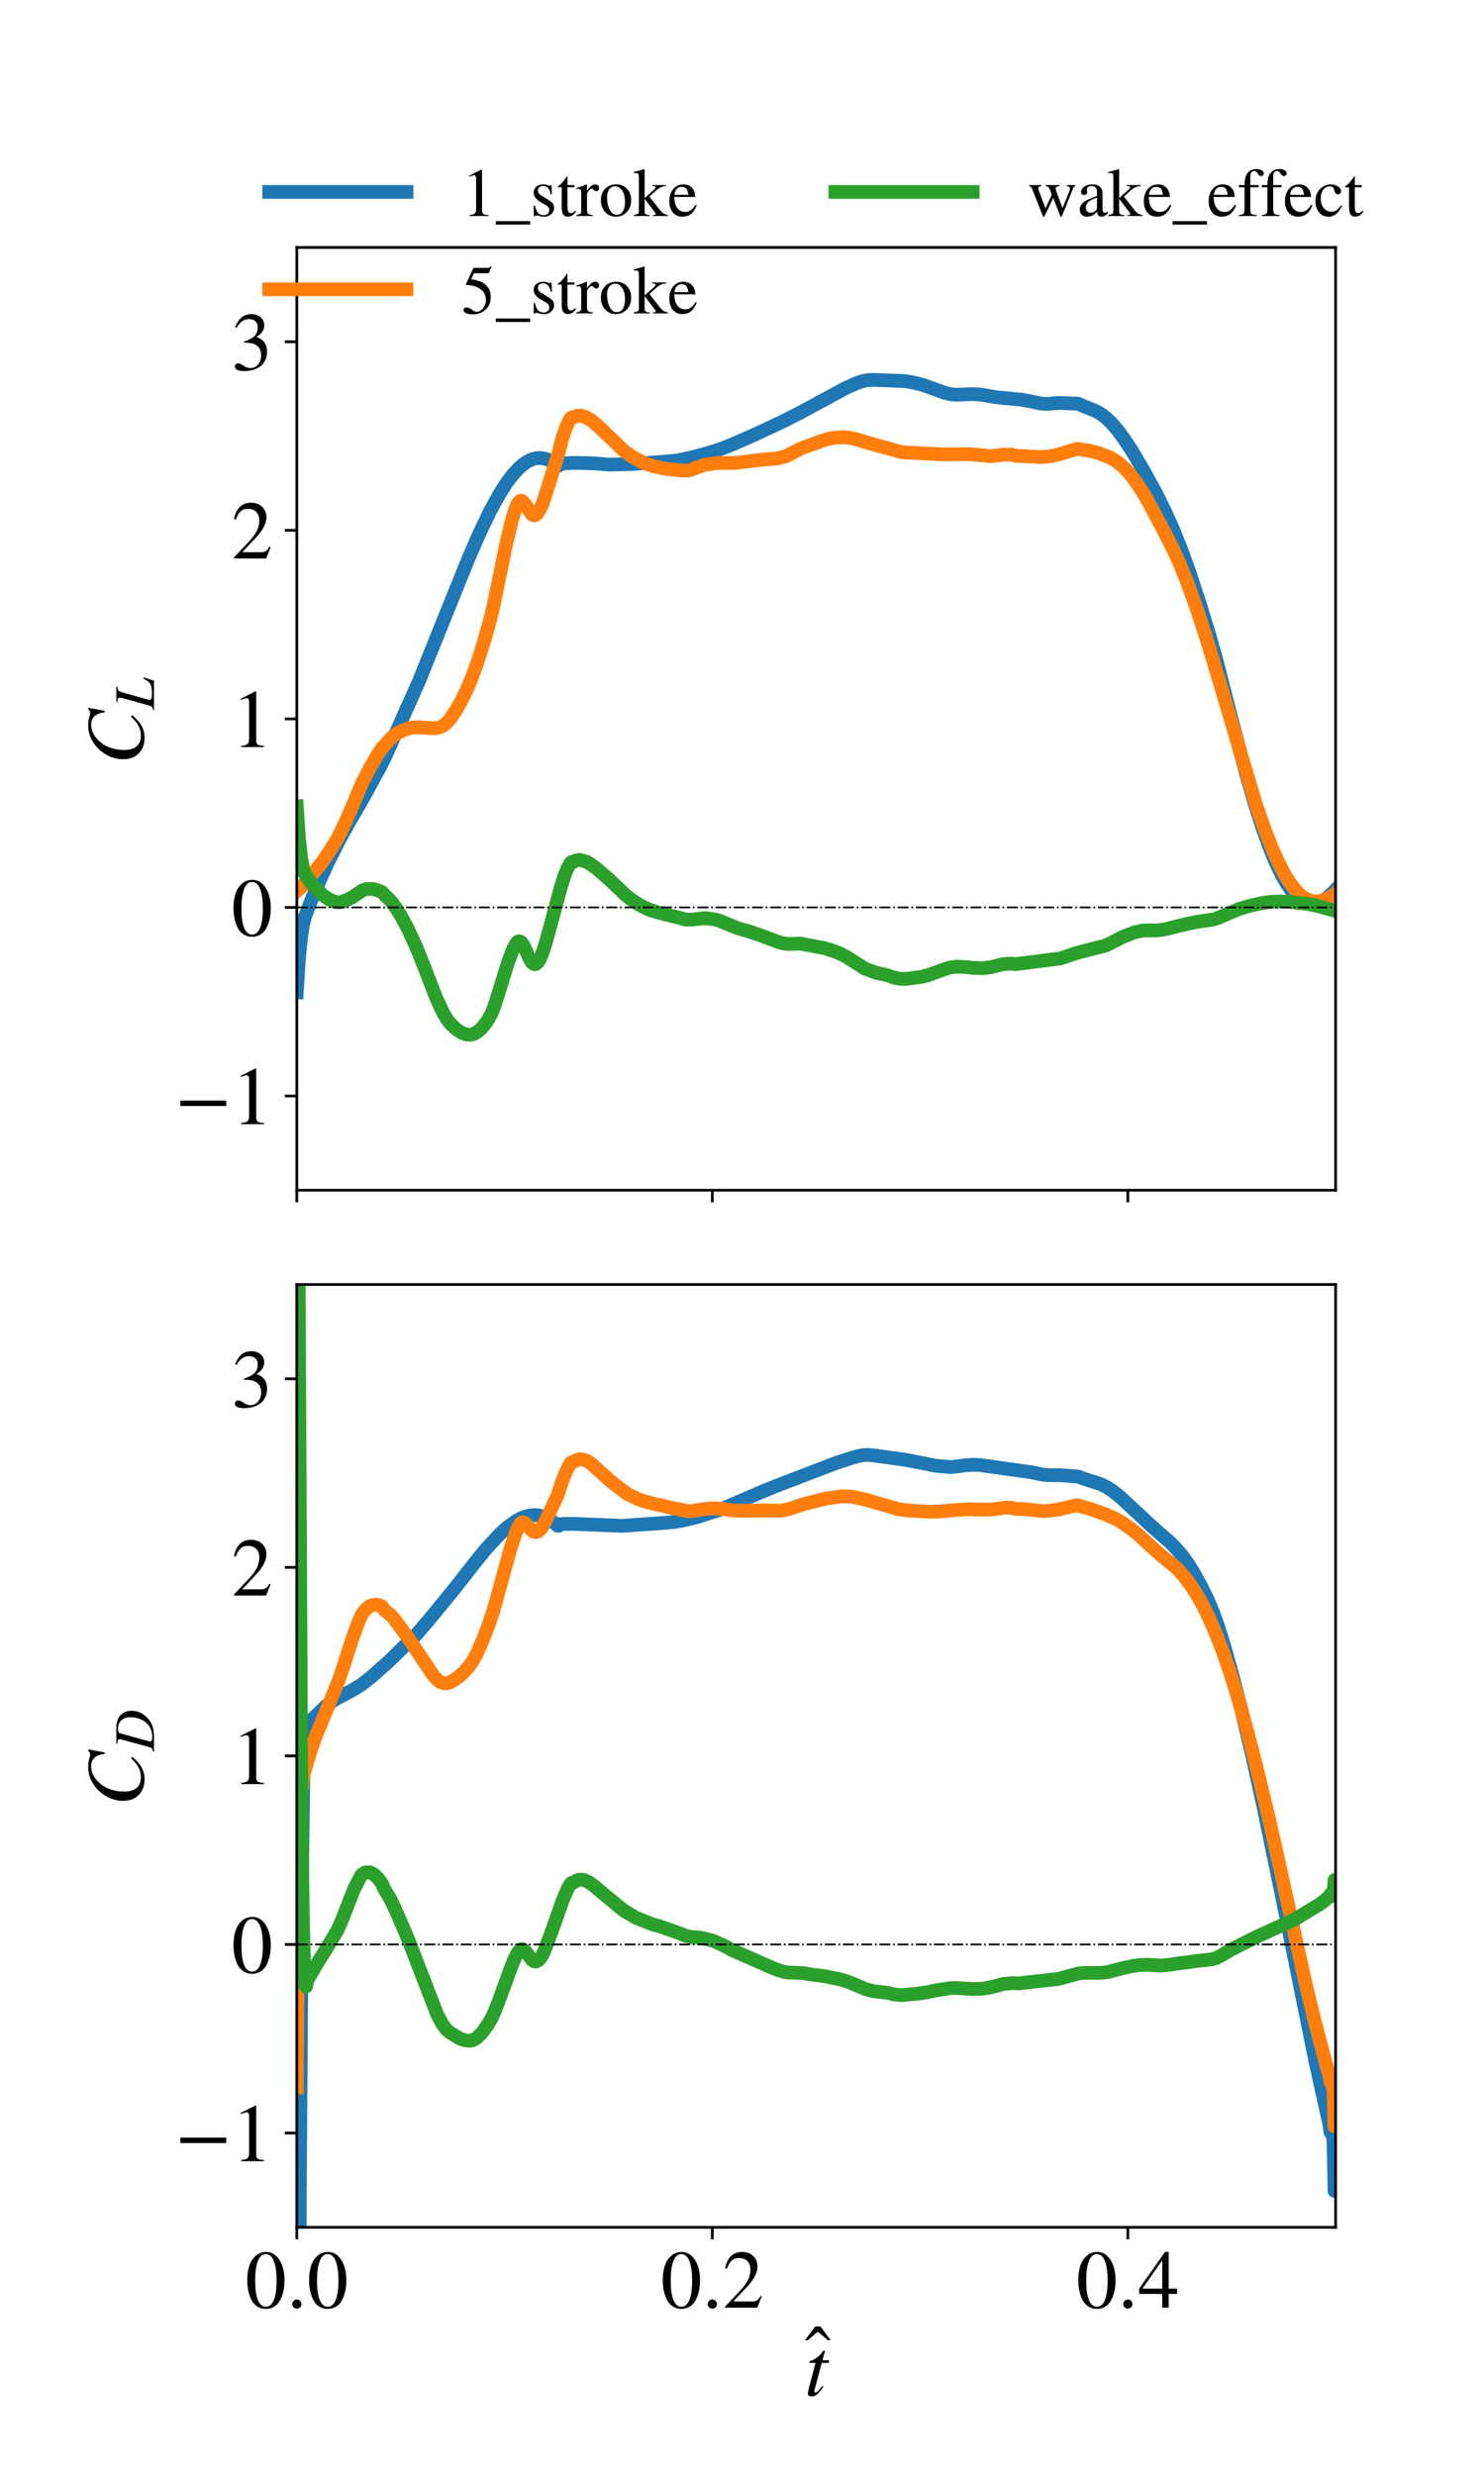 <?xml version="1.0" encoding="utf-8" standalone="no"?>
<!DOCTYPE svg PUBLIC "-//W3C//DTD SVG 1.1//EN"
  "http://www.w3.org/Graphics/SVG/1.1/DTD/svg11.dtd">
<!-- Created with matplotlib (https://matplotlib.org/) -->
<svg height="720pt" version="1.1" viewBox="0 0 432 720" width="432pt" xmlns="http://www.w3.org/2000/svg" xmlns:xlink="http://www.w3.org/1999/xlink">
 <defs>
  <style type="text/css">*{stroke-linecap:butt;stroke-linejoin:round;}</style>
 </defs>
 <g id="figure_1">
  <g id="patch_1">
   <path d="M 0 720 
L 432 720 
L 432 0 
L 0 0 
z
" style="fill:#ffffff;"/>
  </g>
  <g id="axes_1">
   <g id="patch_2">
    <path d="M 86.4 346.286 
L 388.8 346.286 
L 388.8 72 
L 86.4 72 
z
" style="fill:#ffffff;"/>
   </g>
   <g id="matplotlib.axis_1">
    <g id="xtick_1">
     <g id="line2d_1">
      <defs>
       <path d="M 0 0 
L 0 3.5 
" id="mcdf6cba0fe" style="stroke:#000000;stroke-width:0.8;"/>
      </defs>
      <g>
       <use style="fill:#ffffff;stroke:#000000;stroke-width:0.8;" x="86.4" xlink:href="#mcdf6cba0fe" y="346.286"/>
      </g>
     </g>
    </g>
    <g id="xtick_2">
     <g id="line2d_2">
      <g>
       <use style="fill:#ffffff;stroke:#000000;stroke-width:0.8;" x="207.36" xlink:href="#mcdf6cba0fe" y="346.286"/>
      </g>
     </g>
    </g>
    <g id="xtick_3">
     <g id="line2d_3">
      <g>
       <use style="fill:#ffffff;stroke:#000000;stroke-width:0.8;" x="328.32" xlink:href="#mcdf6cba0fe" y="346.286"/>
      </g>
     </g>
    </g>
   </g>
   <g id="matplotlib.axis_2">
    <g id="ytick_1">
     <g id="line2d_4">
      <defs>
       <path d="M 0 0 
L -3.5 0 
" id="m8c92fc360c" style="stroke:#000000;stroke-width:0.8;"/>
      </defs>
      <g>
       <use style="fill:#ffffff;stroke:#000000;stroke-width:0.8;" x="86.4" xlink:href="#m8c92fc360c" y="318.857"/>
      </g>
     </g>
     <g id="text_1">
      <!-- −1 -->
      <g transform="translate(50.96 327.053)scale(0.24 -0.24)">
       <defs>
        <path d="M 62.094 22 
L 6.406 22 
L 6.406 28.594 
L 62.094 28.594 
z
" id="STIXGeneral-Regular-8722"/>
        <path d="M 39.406 0 
L 11.797 0 
L 11.797 1.5 
Q 17.297 1.797 19.297 3.547 
Q 21.297 5.297 21.297 9.5 
L 21.297 54.406 
Q 21.297 59.297 18.297 59.297 
Q 16.906 59.297 13.797 58.094 
L 11.094 57.094 
L 11.094 58.5 
L 29 67.594 
L 29.906 67.297 
L 29.906 7.594 
Q 29.906 4.297 31.906 2.891 
Q 33.906 1.5 39.406 1.5 
z
" id="STIXGeneral-Regular-49"/>
       </defs>
       <use xlink:href="#STIXGeneral-Regular-8722"/>
       <use x="68.5" xlink:href="#STIXGeneral-Regular-49"/>
      </g>
     </g>
    </g>
    <g id="ytick_2">
     <g id="line2d_5">
      <g>
       <use style="fill:#ffffff;stroke:#000000;stroke-width:0.8;" x="86.4" xlink:href="#m8c92fc360c" y="264"/>
      </g>
     </g>
     <g id="text_2">
      <!-- 0 -->
      <g transform="translate(67.4 272.196)scale(0.24 -0.24)">
       <defs>
        <path d="M 47.594 33 
Q 47.594 26.297 46.297 20.344 
Q 45 14.406 42.453 9.406 
Q 39.906 4.406 35.406 1.5 
Q 30.906 -1.406 25 -1.406 
Q 18.906 -1.406 14.297 1.688 
Q 9.703 4.797 7.203 10 
Q 4.703 15.203 3.547 21.094 
Q 2.406 27 2.406 33.594 
Q 2.406 42.906 4.703 50.344 
Q 7 57.797 12.344 62.688 
Q 17.703 67.594 25.406 67.594 
Q 35.203 67.594 41.391 58 
Q 47.594 48.406 47.594 33 
z
M 38 32.5 
Q 38 48.297 34.641 56.641 
Q 31.297 65 24.797 65 
Q 18.594 65 15.297 56.594 
Q 12 48.203 12 32.906 
Q 12 17.5 15.297 9.344 
Q 18.594 1.203 25 1.203 
Q 31.297 1.203 34.641 9.344 
Q 38 17.5 38 32.5 
z
" id="STIXGeneral-Regular-48"/>
       </defs>
       <use xlink:href="#STIXGeneral-Regular-48"/>
      </g>
     </g>
    </g>
    <g id="ytick_3">
     <g id="line2d_6">
      <g>
       <use style="fill:#ffffff;stroke:#000000;stroke-width:0.8;" x="86.4" xlink:href="#m8c92fc360c" y="209.143"/>
      </g>
     </g>
     <g id="text_3">
      <!-- 1 -->
      <g transform="translate(67.4 217.338)scale(0.24 -0.24)">
       <use xlink:href="#STIXGeneral-Regular-49"/>
      </g>
     </g>
    </g>
    <g id="ytick_4">
     <g id="line2d_7">
      <g>
       <use style="fill:#ffffff;stroke:#000000;stroke-width:0.8;" x="86.4" xlink:href="#m8c92fc360c" y="154.286"/>
      </g>
     </g>
     <g id="text_4">
      <!-- 2 -->
      <g transform="translate(67.4 162.481)scale(0.24 -0.24)">
       <defs>
        <path d="M 47.406 13.703 
L 42 0 
L 2.906 0 
L 2.906 1.203 
L 20.703 20.094 
Q 27.703 27.406 30.703 33.5 
Q 33.703 39.594 33.703 46.094 
Q 33.703 52.797 30 56.5 
Q 26.297 60.203 19.797 60.203 
Q 14.406 60.203 11.25 57.391 
Q 8.094 54.594 5.094 47.203 
L 3 47.703 
Q 4.703 57 9.844 62.297 
Q 15 67.594 23.797 67.594 
Q 32.094 67.594 37.188 62.594 
Q 42.297 57.594 42.297 50 
Q 42.297 38.703 29.5 25.203 
L 13 7.594 
L 36.406 7.594 
Q 39.703 7.594 41.641 8.891 
Q 43.594 10.203 46 14.297 
z
" id="STIXGeneral-Regular-50"/>
       </defs>
       <use xlink:href="#STIXGeneral-Regular-50"/>
      </g>
     </g>
    </g>
    <g id="ytick_5">
     <g id="line2d_8">
      <g>
       <use style="fill:#ffffff;stroke:#000000;stroke-width:0.8;" x="86.4" xlink:href="#m8c92fc360c" y="99.429"/>
      </g>
     </g>
     <g id="text_5">
      <!-- 3 -->
      <g transform="translate(67.4 107.624)scale(0.24 -0.24)">
       <defs>
        <path d="M 6.094 51 
L 4.5 51.406 
Q 6.797 58.906 11.688 63.25 
Q 16.594 67.594 24.094 67.594 
Q 31.094 67.594 35.391 63.797 
Q 39.703 60 39.703 53.906 
Q 39.703 45.703 30.406 40.094 
Q 35.906 37.703 38.703 34.797 
Q 43.094 29.906 43.094 21.906 
Q 43.094 13.906 38.5 7.906 
Q 35.094 3.297 28.75 0.938 
Q 22.406 -1.406 15.297 -1.406 
Q 4.094 -1.406 4.094 4.297 
Q 4.094 5.906 5.297 6.906 
Q 6.5 7.906 8.203 7.906 
Q 10.703 7.906 14.297 5.297 
Q 18.703 2.203 22.906 2.203 
Q 28.406 2.203 32.156 6.641 
Q 35.906 11.094 35.906 17.5 
Q 35.906 29 25.5 32 
Q 22.406 33 15.297 33 
L 15.297 34.406 
Q 20.906 36.297 23.703 38 
Q 31.797 42.594 31.797 51.406 
Q 31.797 56.406 28.938 59 
Q 26.094 61.594 21 61.594 
Q 12 61.594 6.094 51 
z
" id="STIXGeneral-Regular-51"/>
       </defs>
       <use xlink:href="#STIXGeneral-Regular-51"/>
      </g>
     </g>
    </g>
    <g id="text_6">
     <!-- $C_L$ -->
     <g transform="translate(41.751 222.463)rotate(-90)scale(0.24 -0.24)">
      <defs>
       <path d="M 68.906 66.406 
L 65.203 46.406 
L 63.406 46.703 
Q 61.594 63 48.5 63 
Q 37.594 63 28.594 53.297 
Q 23.297 47.703 20.547 39.703 
Q 17.797 31.703 17.797 23.203 
Q 17.797 2.703 35.297 2.703 
Q 41.5 2.703 46.641 5.297 
Q 51.797 7.906 58.203 14.594 
L 60 13.094 
Q 53.297 5.203 46.844 1.703 
Q 40.406 -1.797 32.703 -1.797 
Q 21 -1.797 13.797 5.141 
Q 6.594 12.094 6.594 24.297 
Q 6.594 34.594 11.688 43.938 
Q 16.797 53.297 25.297 59.297 
Q 35.5 66.594 47.203 66.594 
Q 54.094 66.594 58.906 64.906 
Q 60.906 64.203 63 64.203 
Q 65.703 64.203 66.797 66.406 
z
" id="STIXGeneral-Italic-67"/>
       <path d="M 55.906 18 
L 50.094 0 
L -0.797 0 
L -0.797 1.594 
Q 3.406 2 4.703 3.297 
Q 6 4.594 7.406 9.406 
L 19.594 53.203 
Q 20.703 56.906 20.703 59.406 
Q 20.703 61.594 19.141 62.5 
Q 17.594 63.406 13 63.703 
L 13 65.297 
L 40.297 65.297 
L 40.297 63.703 
Q 35.703 63.406 33.547 61.797 
Q 31.406 60.203 30.203 56 
L 18.203 13.094 
Q 17.203 9.297 17.203 7.703 
Q 17.203 5.406 19.391 4.5 
Q 21.594 3.594 27.703 3.594 
Q 35.406 3.594 38.75 4.297 
Q 42.094 5 45.703 7.406 
Q 49.797 10.094 53.906 18.594 
z
" id="STIXGeneral-Italic-76"/>
      </defs>
      <use transform="translate(0 0.406)" xlink:href="#STIXGeneral-Italic-67"/>
      <use transform="translate(66.7 -12.822)scale(0.7)" xlink:href="#STIXGeneral-Italic-76"/>
     </g>
    </g>
   </g>
   <g id="line2d_9">
    <path clip-path="url(#p28cb873138)" d="M 86.4 288.661 
L 87.005 279.114 
L 87.611 272.816 
L 88.216 268.923 
L 88.822 266.588 
L 90.335 262.633 
L 92.757 256.863 
L 95.784 250.272 
L 98.811 244.302 
L 101.838 238.844 
L 103.654 235.742 
L 105.47 232.611 
L 110.919 222.641 
L 112.432 219.488 
L 121.816 198.551 
L 124.238 192.533 
L 136.346 162.559 
L 139.373 155.594 
L 142.703 148.622 
L 145.427 143.678 
L 147.546 140.374 
L 149.362 138.008 
L 150.876 136.358 
L 152.086 135.276 
L 153.297 134.416 
L 154.508 133.783 
L 155.719 133.387 
L 156.93 133.233 
L 157.838 133.286 
L 159.049 133.559 
L 159.957 133.913 
L 161.47 134.824 
L 162.378 135.463 
L 162.681 135.441 
L 163.286 134.92 
L 164.195 134.803 
L 166.616 134.683 
L 169.341 134.688 
L 171.157 134.759 
L 172.67 134.809 
L 175.395 135.008 
L 177.211 135.17 
L 183.568 135.019 
L 189.016 134.652 
L 195.978 134.121 
L 197.492 133.898 
L 200.216 133.312 
L 202.335 132.823 
L 205.059 132.112 
L 206.876 131.56 
L 208.389 131.108 
L 211.114 130.145 
L 213.232 129.284 
L 218.378 127.041 
L 220.497 126.075 
L 227.762 122.681 
L 232.908 120.079 
L 234.724 119.093 
L 236.238 118.284 
L 245.622 113.186 
L 246.53 112.752 
L 249.254 111.523 
L 251.07 110.888 
L 252.584 110.6 
L 254.4 110.525 
L 263.481 110.874 
L 266.205 111.36 
L 268.93 112.083 
L 273.168 113.604 
L 274.984 114.279 
L 276.8 114.71 
L 278.314 114.829 
L 280.13 114.781 
L 282.854 114.66 
L 284.973 114.739 
L 286.789 115.013 
L 289.211 115.443 
L 291.027 115.678 
L 297.384 116.287 
L 299.805 116.727 
L 303.135 117.424 
L 304.951 117.514 
L 306.465 117.368 
L 308.281 117.243 
L 313.73 117.422 
L 315.849 118.315 
L 318.876 119.542 
L 320.389 120.384 
L 321.903 121.505 
L 323.416 122.931 
L 325.232 125.012 
L 327.351 127.866 
L 329.773 131.582 
L 332.8 136.723 
L 336.432 143.328 
L 339.157 148.798 
L 341.578 154.222 
L 343.697 159.463 
L 346.119 166.115 
L 349.146 175.31 
L 352.173 185.174 
L 354.292 192.769 
L 358.832 210.423 
L 362.768 225.193 
L 365.492 234.552 
L 367.611 241.133 
L 369.73 246.981 
L 371.546 251.331 
L 373.059 254.461 
L 374.573 257.122 
L 375.784 258.863 
L 377.297 260.645 
L 378.508 261.711 
L 379.719 262.446 
L 380.627 262.784 
L 381.838 262.959 
L 383.049 262.83 
L 384.259 262.418 
L 385.47 261.764 
L 386.681 260.88 
L 388.195 259.483 
L 388.8 258.841 
L 388.8 258.841 
" style="fill:none;stroke:#1f77b4;stroke-linecap:square;stroke-width:4;"/>
   </g>
   <g id="line2d_10">
    <path clip-path="url(#p28cb873138)" d="M 86.4 259.258 
L 87.914 257.886 
L 89.73 255.848 
L 93.665 250.992 
L 95.784 247.919 
L 97.903 244.499 
L 99.416 241.625 
L 101.535 237.013 
L 103.654 231.995 
L 105.47 227.675 
L 107.589 223.58 
L 109.708 219.929 
L 111.222 217.626 
L 112.13 216.697 
L 113.038 215.554 
L 114.249 214.345 
L 115.459 213.448 
L 116.973 212.644 
L 118.789 211.951 
L 120.303 211.648 
L 121.816 211.587 
L 124.843 211.815 
L 126.659 211.873 
L 127.568 211.736 
L 128.476 211.421 
L 129.384 210.86 
L 130.292 210.049 
L 131.2 208.951 
L 133.016 206.199 
L 134.53 203.456 
L 136.043 200.291 
L 137.557 196.657 
L 139.07 192.411 
L 140.886 186.693 
L 142.703 180.254 
L 143.611 176.477 
L 145.73 166.155 
L 147.546 157.381 
L 149.059 151.174 
L 149.968 148.235 
L 150.573 146.748 
L 151.178 145.909 
L 151.481 145.717 
L 151.784 145.682 
L 152.086 145.806 
L 152.692 146.444 
L 154.811 149.65 
L 155.416 149.94 
L 155.719 149.915 
L 156.324 149.525 
L 156.93 148.679 
L 157.838 146.754 
L 158.746 144.139 
L 162.681 131.555 
L 163.589 127.834 
L 164.8 124.283 
L 165.708 122.328 
L 166.011 121.784 
L 166.314 121.494 
L 166.919 121.464 
L 167.827 121 
L 169.038 120.907 
L 170.249 121.228 
L 171.762 122.054 
L 172.973 122.978 
L 174.486 124.335 
L 178.724 128.349 
L 181.449 131.029 
L 183.87 132.765 
L 187.503 134.745 
L 190.53 135.735 
L 191.438 135.91 
L 193.254 136.293 
L 194.768 136.521 
L 196.584 136.67 
L 198.4 136.911 
L 200.216 136.887 
L 200.822 136.786 
L 205.059 135.24 
L 208.995 134.666 
L 212.627 134.723 
L 214.443 134.647 
L 218.984 134.075 
L 220.497 133.881 
L 222.919 133.64 
L 226.249 133.393 
L 228.67 132.783 
L 232.303 130.925 
L 233.514 130.327 
L 234.422 129.988 
L 238.357 128.602 
L 239.568 128.153 
L 240.476 127.875 
L 242.595 127.391 
L 245.622 127.188 
L 246.53 127.266 
L 248.649 127.622 
L 251.676 128.507 
L 252.886 128.883 
L 262.573 131.587 
L 274.378 132.19 
L 282.249 132.133 
L 288.303 132.688 
L 289.211 132.648 
L 290.119 132.513 
L 291.027 132.448 
L 291.632 132.283 
L 294.357 132.251 
L 294.962 132.386 
L 295.568 132.589 
L 301.016 132.864 
L 302.832 132.966 
L 304.951 132.831 
L 305.859 132.699 
L 307.978 132.278 
L 313.427 130.606 
L 314.032 130.641 
L 314.941 130.839 
L 316.757 131.052 
L 319.481 131.706 
L 323.114 133.102 
L 324.93 134.173 
L 326.141 135.104 
L 327.351 136.216 
L 328.562 137.508 
L 330.076 139.373 
L 332.195 142.465 
L 333.708 144.957 
L 336.432 150.009 
L 339.459 155.74 
L 341.578 159.975 
L 343.395 163.953 
L 345.816 169.983 
L 348.541 177.595 
L 351.568 186.934 
L 355.2 199.01 
L 365.492 233.667 
L 367.914 240.651 
L 370.032 246.114 
L 371.849 250.268 
L 373.665 253.865 
L 375.178 256.39 
L 376.692 258.471 
L 377.903 259.811 
L 379.114 260.856 
L 380.324 261.606 
L 381.535 262.07 
L 382.746 262.265 
L 383.957 262.213 
L 385.168 261.929 
L 386.378 261.437 
L 387.589 260.743 
L 388.8 259.846 
L 388.8 259.846 
" style="fill:none;stroke:#ff7f0e;stroke-linecap:square;stroke-width:4;"/>
   </g>
   <g id="line2d_11">
    <path clip-path="url(#p28cb873138)" d="M 86.4 234.597 
L 87.005 243.635 
L 87.611 249.371 
L 88.216 252.649 
L 88.822 254.32 
L 89.73 255.662 
L 91.243 257.643 
L 92.757 259.32 
L 94.27 260.651 
L 95.784 261.647 
L 97.297 262.318 
L 98.205 262.515 
L 99.114 262.504 
L 99.719 262.377 
L 102.443 261.125 
L 105.47 259.064 
L 106.076 258.842 
L 106.681 258.663 
L 108.497 258.636 
L 109.103 258.748 
L 110.919 259.383 
L 111.222 259.569 
L 112.13 260.552 
L 113.038 261.385 
L 113.946 262.34 
L 115.459 264.419 
L 116.973 266.924 
L 118.789 270.344 
L 121.211 275.591 
L 123.935 282.42 
L 126.962 290.277 
L 129.081 294.798 
L 130.292 296.801 
L 131.503 298.2 
L 133.016 299.612 
L 134.53 300.539 
L 135.741 300.952 
L 136.951 301.035 
L 137.859 300.841 
L 139.07 300.162 
L 140.281 299.069 
L 141.795 297.148 
L 143.005 295.029 
L 143.914 292.745 
L 145.427 288.002 
L 147.849 280.119 
L 149.362 276.093 
L 150.27 274.439 
L 150.573 274.076 
L 150.876 273.891 
L 151.178 273.847 
L 151.481 273.923 
L 151.784 274.148 
L 152.389 275.032 
L 153.297 277.007 
L 154.205 279.006 
L 154.811 279.992 
L 155.416 280.466 
L 155.719 280.528 
L 156.022 280.456 
L 156.627 279.9 
L 157.232 278.883 
L 158.141 276.638 
L 159.351 272.613 
L 160.865 267.005 
L 163.286 258.013 
L 164.195 255.138 
L 165.103 252.816 
L 166.011 251.074 
L 166.314 250.784 
L 166.919 250.792 
L 167.524 250.373 
L 168.735 250.147 
L 170.551 250.657 
L 171.157 250.897 
L 173.578 252.607 
L 175.395 254.198 
L 177.211 255.74 
L 182.357 260.629 
L 183.87 261.772 
L 184.778 262.392 
L 186.292 263.35 
L 188.108 264.246 
L 189.016 264.659 
L 191.438 265.437 
L 192.951 265.826 
L 193.557 266.029 
L 194.465 266.207 
L 198.097 267.1 
L 199.611 267.543 
L 201.73 267.527 
L 205.059 267.128 
L 205.665 267.208 
L 206.27 267.206 
L 206.876 267.344 
L 207.481 267.38 
L 208.389 267.571 
L 209.903 268.037 
L 210.508 268.332 
L 211.114 268.524 
L 211.719 268.826 
L 212.324 269.028 
L 212.93 269.336 
L 213.535 269.524 
L 214.141 269.814 
L 215.049 270.109 
L 216.562 270.576 
L 217.168 270.704 
L 218.076 270.993 
L 222.011 272.323 
L 222.919 272.678 
L 226.551 274.061 
L 228.368 274.52 
L 229.578 274.626 
L 231.092 274.616 
L 231.697 274.535 
L 232.303 274.555 
L 232.908 274.51 
L 240.173 275.877 
L 240.778 276.1 
L 241.384 276.239 
L 241.989 276.488 
L 242.595 276.646 
L 243.2 276.912 
L 243.805 277.095 
L 244.411 277.407 
L 245.016 277.644 
L 245.622 278.003 
L 246.227 278.286 
L 247.135 278.838 
L 248.043 279.41 
L 251.676 281.768 
L 255.005 283.005 
L 258.335 283.727 
L 260.151 284.389 
L 262.27 284.809 
L 263.784 284.789 
L 268.627 284.153 
L 269.232 283.899 
L 269.838 283.848 
L 272.865 282.72 
L 276.497 281.468 
L 278.616 281.243 
L 281.341 281.348 
L 283.157 281.589 
L 286.486 281.661 
L 288.908 281.306 
L 290.119 280.943 
L 291.027 280.77 
L 291.632 280.551 
L 293.449 280.384 
L 294.962 280.379 
L 295.568 280.514 
L 297.081 280.315 
L 308.584 278.861 
L 310.097 278.37 
L 313.427 277.242 
L 321.903 275.061 
L 323.416 274.333 
L 326.746 272.615 
L 330.378 271.213 
L 332.8 270.713 
L 335.222 270.648 
L 336.432 270.681 
L 337.341 270.637 
L 338.854 270.423 
L 340.368 270.074 
L 343.697 269.214 
L 345.514 268.822 
L 347.935 268.292 
L 349.449 268.037 
L 353.384 267.479 
L 354.595 267.041 
L 360.649 264.47 
L 363.676 263.565 
L 367.308 262.739 
L 370.032 262.362 
L 372.757 262.269 
L 375.481 262.384 
L 380.93 263.016 
L 383.654 263.589 
L 388.497 264.922 
L 388.8 265.005 
L 388.8 265.005 
" style="fill:none;stroke:#2ca02c;stroke-linecap:square;stroke-width:4;"/>
   </g>
   <g id="line2d_12">
    <path clip-path="url(#p28cb873138)" d="M 86.4 264 
L 388.8 264 
" style="fill:none;stroke:#000000;stroke-dasharray:3.2,0.8,0.5,0.8;stroke-dashoffset:0;stroke-width:0.5;"/>
   </g>
   <g id="line2d_13">
    <path clip-path="url(#p28cb873138)" d="M 388.8 346.286 
L 388.8 72 
" style="fill:none;stroke:#000000;stroke-dasharray:3.2,0.8,0.5,0.8;stroke-dashoffset:0;stroke-width:0.5;"/>
   </g>
   <g id="patch_3">
    <path d="M 86.4 346.286 
L 86.4 72 
" style="fill:none;stroke:#000000;stroke-linecap:square;stroke-linejoin:miter;stroke-width:0.8;"/>
   </g>
   <g id="patch_4">
    <path d="M 388.8 346.286 
L 388.8 72 
" style="fill:none;stroke:#000000;stroke-linecap:square;stroke-linejoin:miter;stroke-width:0.8;"/>
   </g>
   <g id="patch_5">
    <path d="M 86.4 346.286 
L 388.8 346.286 
" style="fill:none;stroke:#000000;stroke-linecap:square;stroke-linejoin:miter;stroke-width:0.8;"/>
   </g>
   <g id="patch_6">
    <path d="M 86.4 72 
L 388.8 72 
" style="fill:none;stroke:#000000;stroke-linecap:square;stroke-linejoin:miter;stroke-width:0.8;"/>
   </g>
   <g id="legend_1">
    <g id="line2d_14">
     <path d="M 78.361 55.847 
L 118.345 55.847 
" style="fill:none;stroke:#1f77b4;stroke-linecap:square;stroke-width:4;"/>
    </g>
    <g id="line2d_15"/>
    <g id="text_7">
     <!-- 1_stroke -->
     <g transform="translate(134.338 62.844)scale(0.2 -0.2)">
      <defs>
       <path d="M 50 -12.5 
L 0 -12.5 
L 0 -7.5 
L 50 -7.5 
z
" id="STIXGeneral-Regular-95"/>
       <path d="M 15.594 30.094 
L 26 23.797 
Q 31 20.797 32.891 18.188 
Q 34.797 15.594 34.797 11.5 
Q 34.797 6.5 30.641 2.75 
Q 26.5 -1 20.797 -1 
Q 16.094 -1 13.5 -0.094 
Q 10.797 0.797 8.906 0.797 
Q 7.203 0.797 6.5 -0.406 
L 5.203 -0.406 
L 5.203 15.297 
L 6.797 15.297 
Q 8.406 8 11.406 4.594 
Q 14.406 1.203 19.5 1.203 
Q 23.203 1.203 25.5 3.297 
Q 27.797 5.406 27.797 8.594 
Q 27.797 13.203 22.5 16.094 
L 17.094 19.094 
Q 5.094 25.797 5.094 33.594 
Q 5.094 39.406 8.844 42.656 
Q 12.594 45.906 18.906 45.906 
Q 23.297 45.906 25.594 44.797 
Q 27.406 44 28.406 44 
Q 29.094 44 30 45 
L 31.094 45 
L 31.594 31.406 
L 30.094 31.406 
Q 28.406 38.203 25.844 40.953 
Q 23.297 43.703 18.797 43.703 
Q 15.406 43.703 13.344 42 
Q 11.297 40.297 11.297 36.906 
Q 11.297 35.203 12.438 33.25 
Q 13.594 31.297 15.594 30.094 
z
" id="STIXGeneral-Regular-115"/>
       <path d="M 26.594 7.703 
L 27.906 6.594 
Q 23.094 -1 15.797 -1 
Q 7 -1 7 11.703 
L 7 41.797 
L 1.703 41.797 
Q 1.297 42.094 1.297 42.5 
Q 1.297 43.297 3 44.406 
Q 6.797 46.594 12.703 55.094 
Q 12.906 55.406 13.656 56.344 
Q 14.406 57.297 14.703 57.906 
Q 15.406 57.906 15.406 56.594 
L 15.406 45 
L 25.5 45 
L 25.5 41.797 
L 15.406 41.797 
L 15.406 13.203 
Q 15.406 8.406 16.594 6.297 
Q 17.797 4.203 20.594 4.203 
Q 23.594 4.203 26.594 7.703 
z
" id="STIXGeneral-Regular-116"/>
       <path d="M 16 45.797 
L 16 36.594 
Q 19.797 42 22.344 44 
Q 24.906 46 28 46 
Q 30.594 46 32.047 44.594 
Q 33.5 43.203 33.5 40.703 
Q 33.5 38.594 32.453 37.391 
Q 31.406 36.203 29.594 36.203 
Q 27.703 36.203 25.594 38.203 
Q 24 39.703 23 39.703 
Q 20.906 39.703 18.453 36.797 
Q 16 33.906 16 31.5 
L 16 9 
Q 16 4.703 17.703 3.203 
Q 19.406 1.703 24.5 1.5 
L 24.5 0 
L 0.5 0 
L 0.5 1.5 
Q 5.297 2.406 6.438 3.5 
Q 7.594 4.594 7.594 8.406 
L 7.594 33.406 
Q 7.594 36.703 6.844 38.047 
Q 6.094 39.406 4.203 39.406 
Q 2.594 39.406 0.703 39 
L 0.703 40.594 
Q 7 42.594 15.5 46 
z
" id="STIXGeneral-Regular-114"/>
       <path d="M 47 23.094 
Q 47 12.594 40.75 5.797 
Q 34.5 -1 24.5 -1 
Q 15.297 -1 9.094 5.75 
Q 2.906 12.5 2.906 22.797 
Q 2.906 33.203 9.094 39.594 
Q 15.297 46 25.406 46 
Q 34.703 46 40.844 39.641 
Q 47 33.297 47 23.094 
z
M 38 20.406 
Q 38 31.797 33 38.203 
Q 29 43.203 23.5 43.203 
Q 18.297 43.203 15.094 38.953 
Q 11.906 34.703 11.906 27.297 
Q 11.906 14.5 17.203 6.797 
Q 20.594 1.797 26.203 1.797 
Q 31.703 1.797 34.844 6.75 
Q 38 11.703 38 20.406 
z
" id="STIXGeneral-Regular-111"/>
       <path d="M 50.5 0 
L 28.703 0 
L 28.703 1.5 
L 30.594 1.5 
Q 32.703 1.5 32.703 3 
Q 32.703 3.906 31.594 5.297 
L 16.594 25.094 
L 16.594 6.703 
Q 16.594 4.094 17.844 2.891 
Q 19.094 1.703 22.094 1.594 
L 24.094 1.5 
L 24.094 0 
L 0.703 0 
L 0.703 1.5 
Q 6.094 2.406 7.141 3.344 
Q 8.203 4.297 8.203 8.203 
L 8.203 56.406 
Q 8.203 60 7.297 61.25 
Q 6.406 62.5 3.906 62.5 
Q 3.297 62.5 0.703 62.297 
L 0.703 63.906 
L 3.703 64.703 
Q 9.703 66.297 16.203 68.297 
L 16.594 68.094 
L 16.594 26.094 
L 30.297 38.297 
Q 32.594 40.406 32.594 41.797 
Q 32.594 42.797 31.547 43.141 
Q 30.5 43.5 27.594 43.594 
L 27.594 45 
L 48 45 
L 48 43.5 
Q 43 43.5 39.141 41.344 
Q 35.297 39.203 26.406 30.906 
L 23.5 28.203 
L 38.797 8.797 
Q 44.203 1.906 50.5 1.5 
z
" id="STIXGeneral-Regular-107"/>
       <path d="M 40.797 16.406 
L 42.406 15.703 
Q 36.406 -1 21.5 -1 
Q 12.703 -1 7.594 5.141 
Q 2.5 11.297 2.5 21.703 
Q 2.5 32.406 8.203 39.203 
Q 13.906 46 23.203 46 
Q 32.203 46 37.094 39.094 
Q 40 35.094 40.5 27.703 
L 9.703 27.703 
Q 10.094 21.406 10.938 18.094 
Q 11.797 14.797 14.297 11.406 
Q 18.5 5.906 25.406 5.906 
Q 30.297 5.906 33.641 8.297 
Q 37 10.703 40.797 16.406 
z
M 9.906 30.906 
L 30.297 30.906 
Q 29.406 37.203 27.344 39.797 
Q 25.297 42.406 20.5 42.406 
Q 16.297 42.406 13.5 39.453 
Q 10.703 36.5 9.906 30.906 
z
" id="STIXGeneral-Regular-101"/>
      </defs>
      <use xlink:href="#STIXGeneral-Regular-49"/>
      <use x="50" xlink:href="#STIXGeneral-Regular-95"/>
      <use x="100" xlink:href="#STIXGeneral-Regular-115"/>
      <use x="138.9" xlink:href="#STIXGeneral-Regular-116"/>
      <use x="166.7" xlink:href="#STIXGeneral-Regular-114"/>
      <use x="200" xlink:href="#STIXGeneral-Regular-111"/>
      <use x="250" xlink:href="#STIXGeneral-Regular-107"/>
      <use x="300" xlink:href="#STIXGeneral-Regular-101"/>
     </g>
    </g>
    <g id="line2d_16">
     <path d="M 78.361 84.176 
L 118.345 84.176 
" style="fill:none;stroke:#ff7f0e;stroke-linecap:square;stroke-width:4;"/>
    </g>
    <g id="line2d_17"/>
    <g id="text_8">
     <!-- 5_stroke -->
     <g transform="translate(134.338 91.174)scale(0.2 -0.2)">
      <defs>
       <path d="M 43.797 68.094 
L 40.203 59.594 
Q 39.594 58.297 37.5 58.297 
L 18.094 58.297 
L 14.094 49.797 
Q 25.094 47.703 30 45.25 
Q 34.906 42.797 39.094 37 
Q 42.594 32.203 42.594 24.297 
Q 42.594 17.094 40.25 12.188 
Q 37.906 7.297 32.797 3.5 
Q 26 -1.406 15.797 -1.406 
Q 10.094 -1.406 6.594 0.297 
Q 3.094 2 3.094 4.797 
Q 3.094 8.594 7.594 8.594 
Q 11.203 8.594 15 5.5 
Q 18.906 2.297 22.094 2.297 
Q 27.297 2.297 31.438 7.5 
Q 35.594 12.703 35.594 19.203 
Q 35.594 28.797 28.906 34.203 
Q 20.203 41.203 7.594 41.203 
Q 6.406 41.203 6.406 42 
L 6.5 42.5 
L 17.406 66.203 
L 38.094 66.203 
Q 39.797 66.203 40.75 66.703 
Q 41.703 67.203 42.906 68.797 
z
" id="STIXGeneral-Regular-53"/>
      </defs>
      <use xlink:href="#STIXGeneral-Regular-53"/>
      <use x="50" xlink:href="#STIXGeneral-Regular-95"/>
      <use x="100" xlink:href="#STIXGeneral-Regular-115"/>
      <use x="138.9" xlink:href="#STIXGeneral-Regular-116"/>
      <use x="166.7" xlink:href="#STIXGeneral-Regular-114"/>
      <use x="200" xlink:href="#STIXGeneral-Regular-111"/>
      <use x="250" xlink:href="#STIXGeneral-Regular-107"/>
      <use x="300" xlink:href="#STIXGeneral-Regular-101"/>
     </g>
    </g>
    <g id="line2d_18">
     <path d="M 243.176 55.847 
L 283.16 55.847 
" style="fill:none;stroke:#2ca02c;stroke-linecap:square;stroke-width:4;"/>
    </g>
    <g id="line2d_19"/>
    <g id="text_9">
     <!-- wake_effect -->
     <g transform="translate(299.153 62.844)scale(0.2 -0.2)">
      <defs>
       <path d="M 69.406 45 
L 69.406 43.5 
Q 67.906 43 67.203 42.047 
Q 66.5 41.094 65.297 38.094 
L 51.5 3.5 
Q 49.5 -1.406 48.703 -1.406 
Q 48.203 -1.406 47.844 -0.75 
Q 47.5 -0.094 46.297 2.906 
L 37.203 26.5 
L 26 2.5 
Q 24.203 -1.406 23.5 -1.406 
Q 22.594 -1.406 20.906 3 
L 7.406 37.203 
Q 5.906 41.094 4.906 42.188 
Q 3.906 43.297 2.094 43.5 
L 2.094 45 
L 20.094 45 
L 20.094 43.5 
Q 17.5 43.203 16.5 42.5 
Q 15.5 41.797 15.5 40.203 
Q 15.5 38.703 16.094 37.203 
L 26 11.094 
L 35.094 31 
L 33.094 36.594 
Q 31.703 40.594 30.344 41.891 
Q 29 43.203 26.203 43.5 
L 26.203 45 
L 46.5 45 
L 46.5 43.5 
Q 43 43 41.844 42.297 
Q 40.703 41.594 40.703 40 
Q 40.703 38.406 42.406 34 
L 50.797 11.594 
L 59.797 33.797 
Q 61.5 38 61.5 40.5 
Q 61.5 41.703 60.547 42.344 
Q 59.594 43 57.094 43.5 
L 57.094 45 
z
" id="STIXGeneral-Regular-119"/>
       <path d="M 44.203 6.594 
L 44.203 3.797 
Q 40.406 -1 35.203 -1 
Q 29.5 -1 28.797 6.297 
L 28.703 6.297 
Q 22.297 -1 14.203 -1 
Q 9.5 -1 6.594 1.75 
Q 3.703 4.5 3.703 9.406 
Q 3.703 16.406 10.703 21.094 
Q 15.5 24.297 28.703 29.203 
L 28.703 34.594 
Q 28.703 39.094 26.547 41.344 
Q 24.406 43.594 20.906 43.594 
Q 17.906 43.594 15.906 42.141 
Q 13.906 40.703 13.906 38.703 
Q 13.906 37.797 14.203 36.688 
Q 14.5 35.594 14.5 34.5 
Q 14.5 33 13.141 31.703 
Q 11.797 30.406 9.906 30.406 
Q 8.203 30.406 6.891 31.703 
Q 5.594 33 5.594 35 
Q 5.594 39.797 10.703 43 
Q 15.406 46 22.203 46 
Q 30.297 46 34 41.5 
Q 35.797 39.406 36.297 37.25 
Q 36.797 35.094 36.797 30.406 
L 36.797 11.297 
Q 36.797 4.703 39.906 4.703 
Q 41.906 4.703 44.203 6.594 
z
M 28.703 12.703 
L 28.703 26.797 
Q 19.5 23.594 15.906 20.203 
Q 12.5 17.094 12.5 12.5 
Q 12.5 8.703 14.391 6.75 
Q 16.297 4.797 19.406 4.797 
Q 22.703 4.797 25.203 6.406 
Q 27.297 7.906 28 9.203 
Q 28.703 10.5 28.703 12.703 
z
" id="STIXGeneral-Regular-97"/>
       <path d="M 2.094 45 
L 10.297 45 
Q 10.406 51 11.094 54.344 
Q 11.797 57.703 13.797 61.094 
Q 18 68.297 27.906 68.297 
Q 32.406 68.297 35.344 66.547 
Q 38.297 64.797 38.297 62.094 
Q 38.297 60.406 37.094 59.203 
Q 35.906 58 34.094 58 
Q 31.703 58 29.594 61.594 
Q 27.203 65.5 24.297 65.5 
Q 18.703 65.5 18.703 56.594 
L 18.703 45 
L 30.906 45 
L 30.906 41.797 
L 18.703 41.797 
L 18.703 10.406 
Q 18.703 4.797 20.297 3.25 
Q 21.906 1.703 28 1.5 
L 28 0 
L 2 0 
L 2 1.5 
Q 7.406 1.797 8.844 3.344 
Q 10.297 4.906 10.297 10.406 
L 10.297 41.797 
L 2.094 41.797 
z
" id="STIXGeneral-Regular-102"/>
       <path d="M 39.797 15.594 
L 41.203 14.703 
Q 36.906 6.297 33 3.203 
Q 27.906 -1 21.5 -1 
Q 13.203 -1 7.844 5.25 
Q 2.5 11.5 2.5 21.203 
Q 2.5 33.906 10.906 40.906 
Q 17.094 46 24.406 46 
Q 30.703 46 35.25 42.953 
Q 39.797 39.906 39.797 35.703 
Q 39.797 34 38.391 32.75 
Q 37 31.5 35.094 31.5 
Q 31.594 31.5 30.297 36.094 
L 29.703 38.297 
Q 28.906 41.094 27.703 42.094 
Q 26.5 43.094 23.797 43.094 
Q 17.703 43.094 13.953 38.297 
Q 10.203 33.5 10.203 25.703 
Q 10.203 17.094 14.5 11.641 
Q 18.797 6.203 25.703 6.203 
Q 30 6.203 33.094 8.25 
Q 36.203 10.297 39.797 15.594 
z
" id="STIXGeneral-Regular-99"/>
      </defs>
      <use xlink:href="#STIXGeneral-Regular-119"/>
      <use x="72.2" xlink:href="#STIXGeneral-Regular-97"/>
      <use x="116.6" xlink:href="#STIXGeneral-Regular-107"/>
      <use x="166.6" xlink:href="#STIXGeneral-Regular-101"/>
      <use x="211" xlink:href="#STIXGeneral-Regular-95"/>
      <use x="261" xlink:href="#STIXGeneral-Regular-101"/>
      <use x="305.4" xlink:href="#STIXGeneral-Regular-102"/>
      <use x="338.7" xlink:href="#STIXGeneral-Regular-102"/>
      <use x="372" xlink:href="#STIXGeneral-Regular-101"/>
      <use x="416.4" xlink:href="#STIXGeneral-Regular-99"/>
      <use x="460.8" xlink:href="#STIXGeneral-Regular-116"/>
     </g>
    </g>
   </g>
  </g>
  <g id="axes_2">
   <g id="patch_7">
    <path d="M 86.4 648 
L 388.8 648 
L 388.8 373.714 
L 86.4 373.714 
z
" style="fill:#ffffff;"/>
   </g>
   <g id="matplotlib.axis_3">
    <g id="xtick_4">
     <g id="line2d_20">
      <g>
       <use style="fill:#ffffff;stroke:#000000;stroke-width:0.8;" x="86.4" xlink:href="#mcdf6cba0fe" y="648"/>
      </g>
     </g>
     <g id="text_10">
      <!-- 0.0 -->
      <g transform="translate(71.4 671.391)scale(0.24 -0.24)">
       <defs>
        <path d="M 18.094 4.297 
Q 18.094 2.094 16.438 0.5 
Q 14.797 -1.094 12.5 -1.094 
Q 10.203 -1.094 8.594 0.5 
Q 7 2.094 7 4.391 
Q 7 6.703 8.641 8.344 
Q 10.297 10 12.594 10 
Q 14.797 10 16.438 8.297 
Q 18.094 6.594 18.094 4.297 
z
" id="STIXGeneral-Regular-46"/>
       </defs>
       <use xlink:href="#STIXGeneral-Regular-48"/>
       <use x="50" xlink:href="#STIXGeneral-Regular-46"/>
       <use x="75" xlink:href="#STIXGeneral-Regular-48"/>
      </g>
     </g>
    </g>
    <g id="xtick_5">
     <g id="line2d_21">
      <g>
       <use style="fill:#ffffff;stroke:#000000;stroke-width:0.8;" x="207.36" xlink:href="#mcdf6cba0fe" y="648"/>
      </g>
     </g>
     <g id="text_11">
      <!-- 0.2 -->
      <g transform="translate(192.36 671.391)scale(0.24 -0.24)">
       <use xlink:href="#STIXGeneral-Regular-48"/>
       <use x="50" xlink:href="#STIXGeneral-Regular-46"/>
       <use x="75" xlink:href="#STIXGeneral-Regular-50"/>
      </g>
     </g>
    </g>
    <g id="xtick_6">
     <g id="line2d_22">
      <g>
       <use style="fill:#ffffff;stroke:#000000;stroke-width:0.8;" x="328.32" xlink:href="#mcdf6cba0fe" y="648"/>
      </g>
     </g>
     <g id="text_12">
      <!-- 0.4 -->
      <g transform="translate(313.32 671.391)scale(0.24 -0.24)">
       <defs>
        <path d="M 47.297 16.703 
L 37 16.703 
L 37 0 
L 29.203 0 
L 29.203 16.703 
L 1.203 16.703 
L 1.203 23.094 
L 32.594 67.594 
L 37 67.594 
L 37 23.094 
L 47.297 23.094 
z
M 29.203 23.094 
L 29.203 57.406 
L 5.203 23.094 
z
" id="STIXGeneral-Regular-52"/>
       </defs>
       <use xlink:href="#STIXGeneral-Regular-48"/>
       <use x="50" xlink:href="#STIXGeneral-Regular-46"/>
       <use x="75" xlink:href="#STIXGeneral-Regular-52"/>
      </g>
     </g>
    </g>
    <g id="text_13">
     <!-- $\^t$ -->
     <g transform="translate(234.24 696.991)scale(0.24 -0.24)">
      <defs>
       <path d="M -7.5 50.703 
L -10.906 50.703 
L -23.094 61 
L -35.203 50.703 
L -38.594 50.703 
L -26.203 67.406 
L -20 67.406 
z
" id="STIXGeneral-Regular-770"/>
       <path d="M 29.594 42.797 
L 29.094 39.594 
L 20.703 39.594 
L 12 6.797 
Q 11.797 6 11.797 5.406 
Q 11.797 3.797 13.297 3.797 
Q 14.5 3.797 16.094 5.344 
Q 17.703 6.906 21.406 11.703 
L 22.703 11 
Q 18.094 4 15.141 1.453 
Q 12.203 -1.094 8.406 -1.094 
Q 3.797 -1.094 3.797 2.594 
Q 3.797 3.594 5.406 10 
L 13.203 39.594 
L 5.703 39.594 
L 5.594 40.203 
Q 5.594 42 8.906 42.703 
Q 11.406 43.297 15.5 46.547 
Q 19.594 49.797 22.203 53.703 
Q 22.797 54.594 23.594 54.594 
Q 24.5 54.594 24.5 53.797 
Q 24.5 53.297 24.406 53.094 
L 21.594 42.797 
z
" id="STIXGeneral-Italic-116"/>
      </defs>
      <use transform="translate(39.043 16.594)" xlink:href="#STIXGeneral-Regular-770"/>
      <use transform="translate(0 0.203)" xlink:href="#STIXGeneral-Italic-116"/>
     </g>
    </g>
   </g>
   <g id="matplotlib.axis_4">
    <g id="ytick_6">
     <g id="line2d_23">
      <g>
       <use style="fill:#ffffff;stroke:#000000;stroke-width:0.8;" x="86.4" xlink:href="#m8c92fc360c" y="620.571"/>
      </g>
     </g>
     <g id="text_14">
      <!-- −1 -->
      <g transform="translate(50.96 628.767)scale(0.24 -0.24)">
       <use xlink:href="#STIXGeneral-Regular-8722"/>
       <use x="68.5" xlink:href="#STIXGeneral-Regular-49"/>
      </g>
     </g>
    </g>
    <g id="ytick_7">
     <g id="line2d_24">
      <g>
       <use style="fill:#ffffff;stroke:#000000;stroke-width:0.8;" x="86.4" xlink:href="#m8c92fc360c" y="565.714"/>
      </g>
     </g>
     <g id="text_15">
      <!-- 0 -->
      <g transform="translate(67.4 573.91)scale(0.24 -0.24)">
       <use xlink:href="#STIXGeneral-Regular-48"/>
      </g>
     </g>
    </g>
    <g id="ytick_8">
     <g id="line2d_25">
      <g>
       <use style="fill:#ffffff;stroke:#000000;stroke-width:0.8;" x="86.4" xlink:href="#m8c92fc360c" y="510.857"/>
      </g>
     </g>
     <g id="text_16">
      <!-- 1 -->
      <g transform="translate(67.4 519.053)scale(0.24 -0.24)">
       <use xlink:href="#STIXGeneral-Regular-49"/>
      </g>
     </g>
    </g>
    <g id="ytick_9">
     <g id="line2d_26">
      <g>
       <use style="fill:#ffffff;stroke:#000000;stroke-width:0.8;" x="86.4" xlink:href="#m8c92fc360c" y="456"/>
      </g>
     </g>
     <g id="text_17">
      <!-- 2 -->
      <g transform="translate(67.4 464.196)scale(0.24 -0.24)">
       <use xlink:href="#STIXGeneral-Regular-50"/>
      </g>
     </g>
    </g>
    <g id="ytick_10">
     <g id="line2d_27">
      <g>
       <use style="fill:#ffffff;stroke:#000000;stroke-width:0.8;" x="86.4" xlink:href="#m8c92fc360c" y="401.143"/>
      </g>
     </g>
     <g id="text_18">
      <!-- 3 -->
      <g transform="translate(67.4 409.338)scale(0.24 -0.24)">
       <use xlink:href="#STIXGeneral-Regular-51"/>
      </g>
     </g>
    </g>
    <g id="text_19">
     <!-- $C_D$ -->
     <g transform="translate(41.751 525.497)rotate(-90)scale(0.24 -0.24)">
      <defs>
       <path d="M 13.094 65.297 
L 40.797 65.297 
Q 54.203 65.297 62.094 58.297 
Q 70 51.297 70 38.406 
Q 70 20.703 54 8.297 
Q 43.406 0 24.906 0 
L -0.797 0 
L -0.797 1.594 
Q 3.5 2.406 4.844 3.594 
Q 6.203 4.797 7.406 9.203 
L 19.594 53.703 
Q 20.703 57.594 20.703 59.594 
Q 20.703 61.703 19.094 62.641 
Q 17.5 63.594 13.094 63.703 
z
M 31 58.406 
L 19.203 16.203 
Q 17 8.203 17 6.703 
Q 17 3 23.797 3 
Q 38.594 3 47.906 12 
Q 53.094 17 56 24.953 
Q 58.906 32.906 58.906 40.797 
Q 58.906 52.906 51.094 58.797 
Q 46.406 62.297 38 62.297 
Q 34.797 62.297 33.25 61.547 
Q 31.703 60.797 31 58.406 
z
" id="STIXGeneral-Italic-68"/>
      </defs>
      <use transform="translate(0 0.406)" xlink:href="#STIXGeneral-Italic-67"/>
      <use transform="translate(66.7 -12.822)scale(0.7)" xlink:href="#STIXGeneral-Italic-68"/>
     </g>
    </g>
   </g>
   <g id="line2d_28">
    <path clip-path="url(#p7d7e8eb420)" d="M 86.946 721 
L 87.308 632.959 
L 87.914 545.279 
L 88.216 522.113 
L 88.519 509.002 
L 88.822 503.148 
L 89.124 501.757 
L 89.427 502.033 
L 89.73 501.783 
L 90.335 500.729 
L 95.178 496.102 
L 96.692 495.008 
L 98.508 493.864 
L 100.022 493.106 
L 100.627 492.767 
L 101.232 492.458 
L 101.838 492.136 
L 102.443 491.811 
L 103.049 491.457 
L 103.654 491.107 
L 104.259 490.728 
L 104.865 490.346 
L 105.47 489.936 
L 106.984 488.737 
L 107.892 488.045 
L 109.405 486.71 
L 110.616 485.619 
L 112.735 483.776 
L 121.211 475.509 
L 124.843 471.317 
L 130.595 464.289 
L 132.411 462.061 
L 138.465 454.341 
L 141.492 450.638 
L 145.427 446.377 
L 147.849 444.204 
L 149.968 442.669 
L 151.784 441.69 
L 152.995 441.225 
L 154.205 440.921 
L 155.416 440.799 
L 156.627 440.865 
L 157.838 441.126 
L 159.049 441.589 
L 159.957 442.074 
L 161.47 443.162 
L 162.378 443.895 
L 162.681 443.896 
L 163.286 443.422 
L 163.892 443.367 
L 167.222 443.351 
L 181.146 443.925 
L 188.411 443.411 
L 193.859 443.024 
L 196.281 442.79 
L 198.703 442.365 
L 202.638 441.458 
L 209.6 439.205 
L 212.324 438.1 
L 215.351 436.777 
L 218.378 435.474 
L 221.405 434.163 
L 225.643 432.448 
L 227.762 431.614 
L 243.2 425.702 
L 245.016 425.095 
L 246.53 424.581 
L 249.557 423.68 
L 251.373 423.345 
L 252.886 423.295 
L 254.703 423.472 
L 259.849 424.198 
L 263.481 424.684 
L 268.93 425.75 
L 272.259 426.422 
L 276.8 426.825 
L 278.919 426.586 
L 281.038 426.299 
L 283.459 426.15 
L 285.276 426.233 
L 300.108 428.309 
L 303.438 429.008 
L 305.254 429.158 
L 309.189 429.216 
L 314.032 429.604 
L 314.941 430.026 
L 320.389 431.768 
L 321.903 432.5 
L 323.719 433.653 
L 325.838 435.314 
L 328.865 438.075 
L 335.524 444.288 
L 340.67 448.781 
L 342.486 450.639 
L 344.303 452.791 
L 345.816 454.887 
L 347.632 457.82 
L 349.751 461.686 
L 351.568 465.411 
L 353.081 468.986 
L 354.595 473.181 
L 356.411 478.997 
L 358.832 487.615 
L 361.557 498.227 
L 364.584 511.004 
L 367.914 526.129 
L 372.757 549.537 
L 383.049 600.296 
L 386.984 617.977 
L 387.286 620.252 
L 387.589 620.733 
L 387.892 618.737 
L 388.195 623.456 
L 388.497 637.406 
L 388.8 626.183 
L 388.8 626.183 
" style="fill:none;stroke:#1f77b4;stroke-linecap:square;stroke-width:4;"/>
   </g>
   <g id="line2d_29">
    <path clip-path="url(#p7d7e8eb420)" d="M 86.4 607.31 
L 87.005 521.739 
L 87.308 512.203 
L 87.611 519.529 
L 87.914 520.607 
L 88.216 517.185 
L 88.519 515.454 
L 88.822 514.939 
L 89.427 512.728 
L 90.638 508.706 
L 92.151 504.564 
L 96.995 492.848 
L 98.508 489.155 
L 100.022 484.648 
L 102.746 476.23 
L 104.562 471.339 
L 105.168 469.997 
L 105.773 469.056 
L 106.681 468.029 
L 107.589 467.322 
L 108.497 466.949 
L 109.405 466.857 
L 110.011 466.932 
L 110.919 467.205 
L 111.222 467.439 
L 111.827 468.35 
L 113.946 470.075 
L 115.459 471.929 
L 119.395 477.347 
L 126.054 487.322 
L 127.265 488.667 
L 128.173 489.357 
L 129.081 489.696 
L 129.989 489.742 
L 130.897 489.493 
L 132.411 488.635 
L 133.622 487.774 
L 135.135 486.403 
L 136.649 484.649 
L 137.859 482.84 
L 139.07 480.516 
L 140.584 477.045 
L 142.4 472.293 
L 143.611 468.648 
L 145.427 462.154 
L 148.454 451.085 
L 149.968 446.456 
L 150.876 444.313 
L 151.481 443.35 
L 151.784 443.038 
L 152.086 442.895 
L 152.389 442.895 
L 152.995 443.231 
L 153.903 444.253 
L 154.811 445.261 
L 155.416 445.656 
L 156.022 445.763 
L 156.627 445.562 
L 157.232 445.048 
L 157.838 444.282 
L 158.443 443.229 
L 162.378 434.949 
L 162.984 433.009 
L 163.589 431.066 
L 164.8 428.093 
L 166.011 425.771 
L 166.314 425.462 
L 166.919 425.338 
L 167.827 424.771 
L 168.735 424.528 
L 169.946 424.669 
L 171.157 425.207 
L 172.368 426.065 
L 174.184 427.719 
L 178.119 431.227 
L 182.659 434.687 
L 185.686 436.104 
L 187.503 436.766 
L 190.832 437.624 
L 193.254 438.153 
L 195.978 438.801 
L 200.519 439.696 
L 201.73 439.555 
L 205.362 438.968 
L 208.389 438.84 
L 209.903 438.945 
L 213.232 439.395 
L 215.351 439.542 
L 222.314 439.445 
L 227.459 439.506 
L 229.881 438.976 
L 233.816 437.637 
L 239.568 436.197 
L 241.081 435.875 
L 245.016 435.347 
L 247.438 435.372 
L 250.465 435.925 
L 252.281 436.375 
L 255.611 437.371 
L 258.638 438.227 
L 261.362 439.06 
L 264.692 439.481 
L 270.746 439.816 
L 273.773 439.723 
L 278.616 439.301 
L 281.643 439.084 
L 284.065 439.151 
L 285.578 439.197 
L 288.908 439.164 
L 292.541 438.623 
L 294.357 438.654 
L 295.265 438.912 
L 295.87 439.001 
L 297.081 439.001 
L 298.897 439.121 
L 303.438 439.61 
L 305.254 439.564 
L 307.978 439.168 
L 313.427 437.923 
L 314.032 438.03 
L 314.941 438.346 
L 317.059 438.882 
L 321.903 440.609 
L 324.93 441.968 
L 326.746 443.022 
L 329.47 444.961 
L 331.589 446.688 
L 336.13 450.871 
L 337.946 452.489 
L 342.486 456.199 
L 344.605 458.485 
L 346.724 461.333 
L 348.238 463.659 
L 350.054 466.874 
L 351.87 470.531 
L 353.989 475.384 
L 356.108 480.852 
L 358.227 486.958 
L 360.649 494.92 
L 363.07 503.61 
L 365.795 514.158 
L 369.124 527.972 
L 371.546 538.646 
L 380.022 576.916 
L 382.746 588.14 
L 385.47 598.445 
L 386.984 603.913 
L 387.286 605.671 
L 387.589 606.095 
L 387.892 604.674 
L 388.195 608.236 
L 388.497 618.661 
L 388.8 610.425 
L 388.8 610.425 
" style="fill:none;stroke:#ff7f0e;stroke-linecap:square;stroke-width:4;"/>
   </g>
   <g id="line2d_30">
    <path clip-path="url(#p7d7e8eb420)" d="M 86.4 263.238 
L 87.005 384.389 
L 87.611 503.947 
L 87.914 541.042 
L 88.216 560.786 
L 88.519 572.167 
L 88.822 577.505 
L 89.124 577.942 
L 89.427 576.409 
L 89.73 575.549 
L 90.032 575.183 
L 92.454 570.989 
L 94.573 567.67 
L 98.205 561.627 
L 99.416 558.908 
L 103.049 549.629 
L 105.168 545.521 
L 105.773 545.093 
L 106.378 544.753 
L 107.589 544.702 
L 108.8 545.293 
L 110.011 546.419 
L 111.222 548.034 
L 111.827 549.543 
L 113.643 552.509 
L 115.459 556.367 
L 118.789 564.112 
L 121.514 571.189 
L 127.265 586.051 
L 128.778 588.863 
L 129.989 590.502 
L 131.2 591.487 
L 133.924 593.112 
L 135.135 593.536 
L 136.043 593.688 
L 136.951 593.696 
L 137.859 593.464 
L 138.768 592.902 
L 139.676 592.058 
L 140.584 591.021 
L 142.097 588.887 
L 143.005 587.357 
L 143.914 585.418 
L 145.124 582.327 
L 149.362 570.806 
L 150.573 568.32 
L 151.178 567.536 
L 151.784 567.062 
L 152.086 567.057 
L 152.692 567.403 
L 153.297 568.122 
L 154.811 570.148 
L 155.416 570.571 
L 156.022 570.681 
L 156.627 570.411 
L 157.232 569.802 
L 157.838 568.87 
L 158.443 567.611 
L 160.259 562.884 
L 163.892 552.623 
L 165.103 549.83 
L 166.011 548.152 
L 166.314 547.837 
L 166.919 547.724 
L 167.827 547.124 
L 168.735 546.839 
L 169.946 546.938 
L 171.459 547.615 
L 172.973 548.711 
L 174.486 549.997 
L 181.449 555.756 
L 185.081 557.922 
L 189.924 559.848 
L 192.043 560.419 
L 198.097 562.557 
L 199.611 563.212 
L 201.427 563.553 
L 202.335 563.606 
L 203.849 563.708 
L 207.481 564.588 
L 211.114 566.213 
L 212.93 567.264 
L 221.103 570.862 
L 224.735 572.469 
L 226.551 573.184 
L 228.368 573.719 
L 229.578 573.886 
L 231.395 573.937 
L 233.514 574.032 
L 234.119 574.079 
L 235.632 574.38 
L 237.449 574.597 
L 240.476 575.002 
L 245.016 575.966 
L 246.832 576.576 
L 247.741 576.889 
L 251.978 578.705 
L 254.4 579.333 
L 256.216 579.511 
L 258.335 579.772 
L 260.151 580.219 
L 262.573 580.458 
L 267.114 580.011 
L 268.022 579.893 
L 268.627 579.848 
L 269.232 579.66 
L 269.838 579.649 
L 272.259 579.102 
L 276.8 578.376 
L 278.919 578.398 
L 283.157 578.679 
L 285.881 578.596 
L 288 578.245 
L 290.724 577.601 
L 291.935 577.218 
L 294.357 576.976 
L 296.476 577.031 
L 307.978 575.754 
L 314.032 574.14 
L 315.849 573.96 
L 319.481 573.975 
L 320.995 573.936 
L 322.508 573.713 
L 327.351 572.486 
L 329.47 572.025 
L 331.589 571.698 
L 334.011 571.605 
L 337.946 571.862 
L 340.368 571.604 
L 343.697 571.127 
L 345.514 570.922 
L 348.843 570.438 
L 350.962 570.246 
L 352.778 570.025 
L 353.989 569.682 
L 355.503 568.928 
L 357.622 567.654 
L 358.832 566.978 
L 365.795 563.486 
L 372.151 560.581 
L 376.692 558.538 
L 383.957 554.126 
L 384.865 553.49 
L 385.47 553.071 
L 386.984 551.651 
L 387.286 551.133 
L 387.589 551.076 
L 387.892 551.651 
L 388.195 550.495 
L 388.497 546.969 
L 388.8 549.956 
L 388.8 549.956 
" style="fill:none;stroke:#2ca02c;stroke-linecap:square;stroke-width:4;"/>
   </g>
   <g id="line2d_31">
    <path clip-path="url(#p7d7e8eb420)" d="M 86.4 565.714 
L 388.8 565.714 
" style="fill:none;stroke:#000000;stroke-dasharray:3.2,0.8,0.5,0.8;stroke-dashoffset:0;stroke-width:0.5;"/>
   </g>
   <g id="line2d_32">
    <path clip-path="url(#p7d7e8eb420)" d="M 388.8 648 
L 388.8 373.714 
" style="fill:none;stroke:#000000;stroke-dasharray:3.2,0.8,0.5,0.8;stroke-dashoffset:0;stroke-width:0.5;"/>
   </g>
   <g id="patch_8">
    <path d="M 86.4 648 
L 86.4 373.714 
" style="fill:none;stroke:#000000;stroke-linecap:square;stroke-linejoin:miter;stroke-width:0.8;"/>
   </g>
   <g id="patch_9">
    <path d="M 388.8 648 
L 388.8 373.714 
" style="fill:none;stroke:#000000;stroke-linecap:square;stroke-linejoin:miter;stroke-width:0.8;"/>
   </g>
   <g id="patch_10">
    <path d="M 86.4 648 
L 388.8 648 
" style="fill:none;stroke:#000000;stroke-linecap:square;stroke-linejoin:miter;stroke-width:0.8;"/>
   </g>
   <g id="patch_11">
    <path d="M 86.4 373.714 
L 388.8 373.714 
" style="fill:none;stroke:#000000;stroke-linecap:square;stroke-linejoin:miter;stroke-width:0.8;"/>
   </g>
  </g>
 </g>
 <defs>
  <clipPath id="p28cb873138">
   <rect height="274.286" width="302.4" x="86.4" y="72"/>
  </clipPath>
  <clipPath id="p7d7e8eb420">
   <rect height="274.286" width="302.4" x="86.4" y="373.714"/>
  </clipPath>
 </defs>
</svg>
